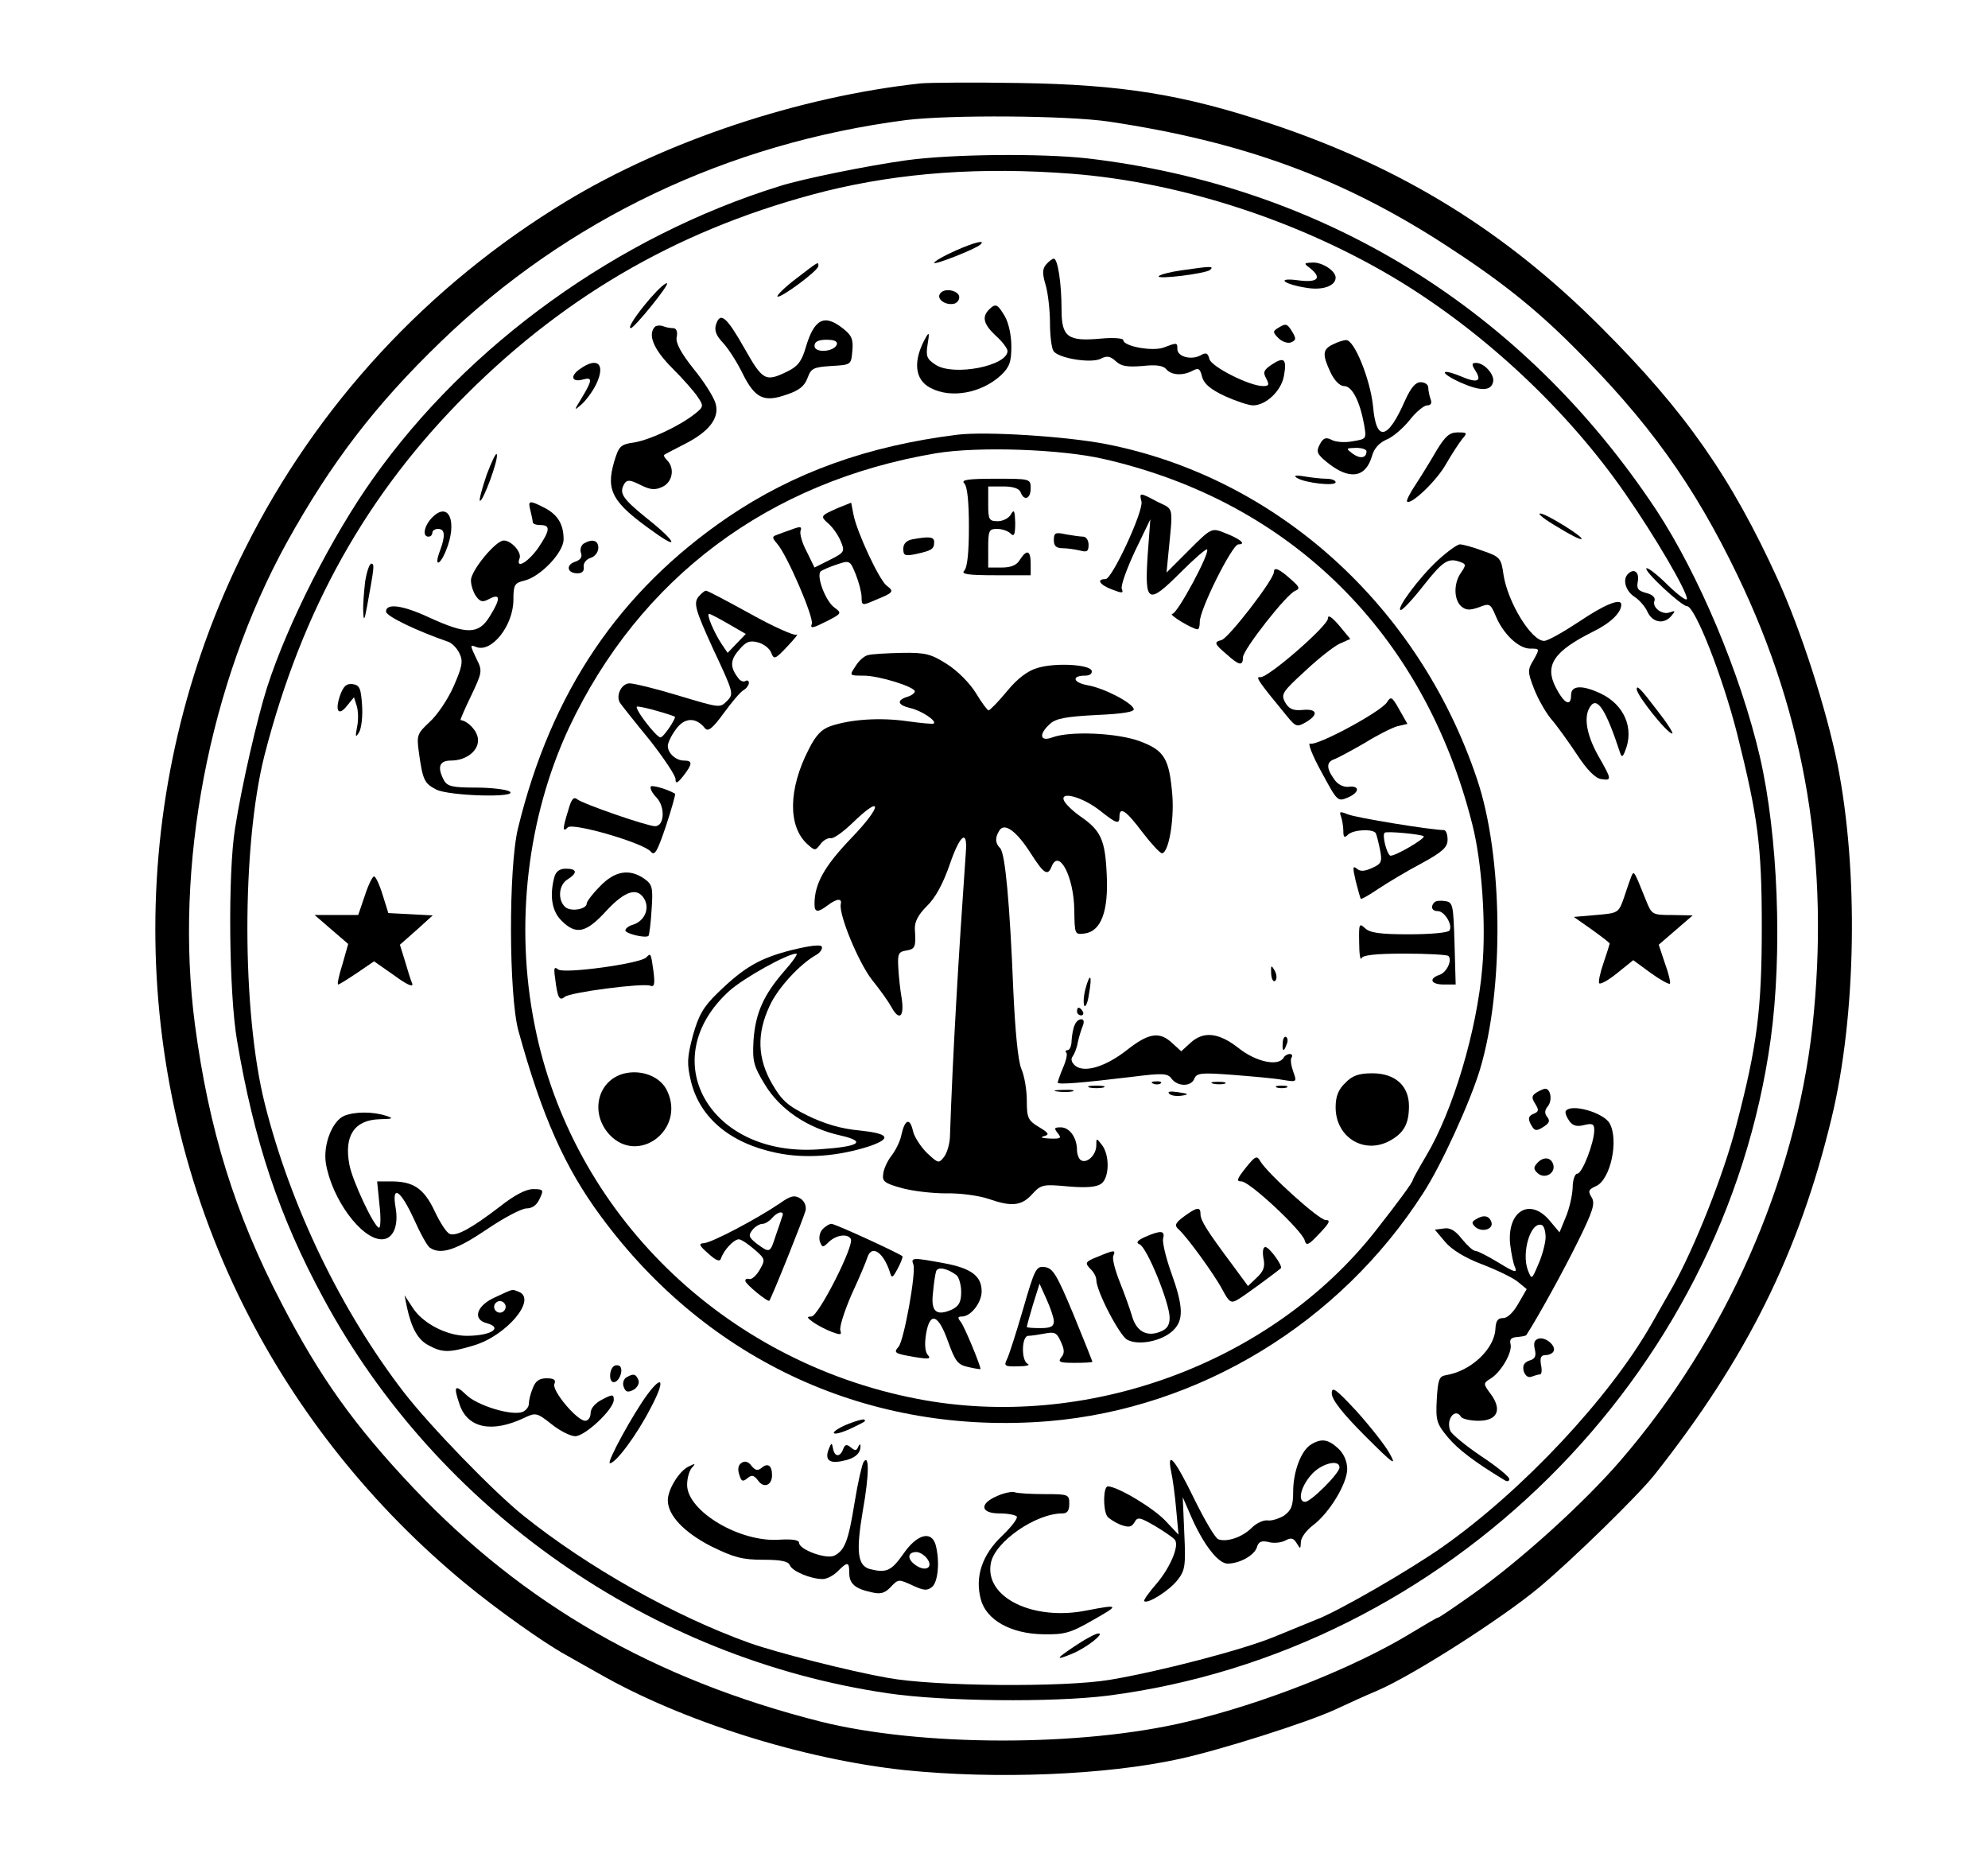 <?xml version="1.0" standalone="no"?>
<!DOCTYPE svg PUBLIC "-//W3C//DTD SVG 20010904//EN"
 "http://www.w3.org/TR/2001/REC-SVG-20010904/DTD/svg10.dtd">
<svg version="1.0" xmlns="http://www.w3.org/2000/svg"
 width="515pt" height="484pt" viewBox="0 0 515 484"
 preserveAspectRatio="xMidYMid meet">

<g transform="translate(0,484) scale(0.1,-0.1)"
fill="#000000" stroke="none">
<path d="M2385 4624 c-314 -34 -660 -149 -919 -306 -358 -217 -646 -528 -832
-901 -308 -614 -309 -1349 -2 -1961 137 -274 333 -519 573 -717 81 -67 205
-155 260 -185 11 -6 49 -28 85 -48 216 -124 530 -223 795 -251 235 -24 518
-13 710 29 106 23 330 94 404 128 36 17 85 39 109 49 93 40 323 187 420 268
85 71 255 237 298 291 239 302 375 576 459 925 64 265 70 640 15 916 -29 143
-94 345 -154 477 -121 266 -241 437 -456 652 -250 251 -518 416 -856 529 -227
76 -387 102 -654 106 -118 2 -233 1 -255 -1z m488 -99 c347 -52 603 -146 869
-318 139 -90 231 -162 333 -264 194 -193 313 -358 426 -593 177 -367 240 -748
194 -1171 -45 -400 -225 -807 -497 -1122 -94 -109 -257 -257 -381 -345 -48
-34 -89 -62 -92 -62 -3 0 -33 -18 -68 -39 -147 -90 -384 -184 -584 -231 -273
-65 -689 -64 -948 1 -430 109 -768 303 -1055 606 -152 161 -241 285 -341 478
-121 232 -188 450 -224 721 -54 410 36 882 238 1249 115 207 229 356 399 520
328 317 743 514 1205 574 114 14 418 12 526 -4z"/>
<path d="M2349 4425 c-101 -14 -269 -48 -329 -67 -419 -130 -808 -410 -1054
-758 -106 -149 -221 -375 -274 -540 -25 -78 -66 -255 -83 -365 -19 -116 -16
-427 5 -550 44 -260 109 -456 224 -668 296 -548 847 -933 1463 -1023 142 -21
426 -24 569 -6 877 113 1596 825 1717 1700 31 225 19 529 -28 732 -50 215
-159 473 -269 640 -345 520 -863 839 -1475 910 -120 13 -348 11 -466 -5z m427
-35 c284 -22 593 -123 846 -276 227 -138 441 -339 590 -555 77 -111 158 -250
158 -270 0 -7 -22 9 -50 36 -27 27 -52 46 -55 43 -7 -7 91 -98 105 -98 21 0
92 -181 130 -330 54 -216 64 -290 64 -500 0 -215 -12 -309 -66 -515 -32 -125
-108 -317 -166 -420 -19 -33 -43 -76 -54 -95 -109 -191 -334 -431 -540 -576
-85 -60 -272 -168 -328 -189 -19 -8 -69 -28 -110 -45 -80 -33 -294 -89 -425
-111 -120 -20 -455 -17 -575 5 -102 18 -289 66 -357 90 -196 70 -421 197 -588
331 -77 62 -240 230 -309 319 -163 212 -293 481 -360 747 -60 239 -60 668 -1
902 97 377 264 677 525 937 264 263 565 433 929 525 195 48 403 63 637 45z"/>
<path d="M2478 4192 c-32 -14 -58 -29 -58 -33 0 -6 105 35 119 47 16 14 -13 7
-61 -14z"/>
<path d="M2710 4155 c-10 -12 -10 -24 -1 -54 6 -21 11 -65 11 -97 0 -33 4 -65
9 -73 12 -19 98 -33 123 -20 15 8 24 7 39 -7 14 -13 30 -15 69 -12 35 4 53 1
61 -8 13 -16 43 -18 69 -4 15 8 19 5 24 -16 5 -18 21 -32 59 -50 29 -13 62
-24 73 -24 33 0 73 37 80 76 8 44 1 51 -31 30 -21 -14 -24 -20 -15 -36 9 -17
7 -20 -8 -20 -35 0 -134 50 -139 70 -4 16 -9 18 -24 9 -24 -12 -59 -3 -59 17
0 17 -1 17 -35 4 -29 -11 -105 3 -105 19 0 5 -26 7 -58 4 -86 -8 -102 4 -102
75 0 69 -10 132 -20 132 -4 0 -13 -7 -20 -15z"/>
<path d="M2062 4118 c-29 -22 -50 -43 -48 -46 7 -6 106 67 106 79 0 12 2 13
-58 -33z"/>
<path d="M3393 4146 c33 -26 21 -39 -30 -32 -61 8 -37 -11 25 -20 40 -6 72 6
72 27 0 17 -33 39 -58 39 -25 -1 -25 -2 -9 -14z"/>
<path d="M3062 4140 c-29 -4 -56 -11 -60 -15 -10 -10 121 6 133 16 10 10 4 10
-73 -1z"/>
<path d="M1685 4068 c-37 -43 -60 -78 -51 -78 9 0 99 111 94 116 -3 3 -22 -14
-43 -38z"/>
<path d="M2435 4079 c-9 -13 13 -30 35 -26 8 1 15 9 15 17 0 18 -40 26 -50 9z"/>
<path d="M2562 4038 c-19 -19 -14 -38 18 -68 17 -15 30 -33 30 -39 0 -39 -140
-66 -186 -36 -23 15 -26 22 -21 53 5 29 4 33 -4 19 -35 -61 -30 -111 12 -132
53 -28 132 -13 182 33 22 21 27 34 27 75 0 28 -7 61 -17 78 -19 32 -24 34 -41
17z"/>
<path d="M1855 4000 c-5 -16 0 -29 18 -48 14 -15 37 -51 51 -80 32 -64 55 -75
114 -54 33 11 46 22 54 43 9 25 15 28 61 31 52 3 52 3 55 39 3 30 -2 41 -24
58 -49 39 -75 25 -97 -50 -10 -34 -20 -48 -47 -61 -57 -28 -64 -24 -111 59
-47 83 -63 96 -74 63z m313 -52 c-7 -20 -58 -23 -58 -4 0 11 10 16 31 16 20 0
29 -4 27 -12z"/>
<path d="M1697 3994 c-20 -20 -4 -59 44 -107 29 -29 59 -63 67 -76 15 -22 15
-25 -8 -43 -39 -31 -115 -67 -157 -74 -36 -5 -40 -10 -52 -50 -22 -75 -5 -106
103 -182 69 -50 56 -23 -19 36 -64 52 -72 65 -57 90 7 10 15 9 41 -4 26 -13
38 -14 57 -5 26 12 33 48 12 69 -6 6 -10 13 -7 14 2 2 26 14 53 28 63 32 90
67 80 104 -4 16 -29 56 -56 89 -35 44 -48 69 -45 84 3 14 -1 23 -9 23 -7 0
-19 2 -26 5 -8 3 -17 2 -21 -1z"/>
<path d="M3310 3990 c-13 -8 -13 -11 2 -26 9 -9 24 -14 32 -11 14 6 14 10 4
27 -14 23 -17 23 -38 10z"/>
<path d="M3453 3948 c-27 -13 -28 -26 -6 -73 10 -21 24 -35 35 -35 21 0 41
-40 52 -101 6 -36 6 -36 -30 -42 -20 -4 -45 -2 -55 4 -14 7 -21 5 -30 -12 -10
-19 -7 -25 17 -45 58 -48 101 -43 118 14 5 20 19 35 37 43 16 6 43 29 60 50
17 22 38 39 46 39 10 0 13 6 9 16 -3 9 -6 22 -6 30 0 8 -9 14 -20 14 -13 0
-25 -14 -40 -47 -45 -103 -75 -109 -83 -16 -7 70 -49 174 -70 172 -7 0 -22 -5
-34 -11z m87 -277 c0 -18 -17 -20 -36 -6 -18 14 -18 14 9 15 15 0 27 -4 27 -9z"/>
<path d="M1502 3884 c-26 -18 -21 -35 8 -27 25 7 25 -1 -2 -46 -22 -36 -22
-36 -1 -18 12 11 29 34 38 53 24 51 3 71 -43 38z"/>
<path d="M3822 3880 c18 -28 5 -33 -37 -15 -56 23 -56 9 -1 -16 52 -23 79 -22
84 2 4 19 -23 49 -44 49 -12 0 -12 -4 -2 -20z"/>
<path d="M2480 3714 c-233 -29 -424 -98 -595 -214 -281 -192 -457 -452 -543
-805 -25 -102 -24 -433 1 -525 61 -221 120 -354 214 -481 277 -376 698 -568
1160 -530 390 33 754 254 970 591 47 72 122 237 147 320 63 210 60 553 -8 753
-151 449 -520 781 -962 867 -104 20 -310 33 -384 24z m380 -63 c485 -111 830
-453 954 -946 25 -97 36 -259 26 -371 -14 -164 -76 -371 -145 -487 -19 -32
-35 -61 -35 -63 0 -6 -36 -55 -98 -134 -271 -343 -751 -518 -1187 -433 -501
97 -894 481 -990 968 -52 260 -19 538 89 770 183 388 517 638 951 711 108 18
323 11 435 -15z"/>
<path d="M2498 3588 c8 -8 12 -48 12 -113 0 -65 -4 -105 -12 -113 -9 -9 8 -12
80 -12 l92 0 0 30 c0 35 -10 38 -28 10 -8 -14 -23 -20 -47 -20 l-35 0 0 50 c0
46 2 50 23 50 13 0 28 -5 35 -12 9 -9 12 -3 12 28 -1 31 -3 36 -11 22 -5 -10
-21 -18 -34 -18 -23 0 -25 4 -25 45 l0 45 39 0 c25 0 41 -5 45 -15 9 -24 26
-17 26 10 0 25 -1 25 -92 25 -72 0 -89 -3 -80 -12z"/>
<path d="M2957 3541 c6 -24 -76 -201 -93 -201 -25 0 -15 -15 17 -27 26 -10 30
-10 25 2 -3 8 13 52 34 97 l40 83 -7 -94 c-8 -124 1 -128 85 -44 35 35 66 62
69 60 8 -9 -77 -167 -90 -167 -12 -1 51 -39 65 -40 4 0 6 8 6 18 -2 30 84 202
100 202 22 0 5 14 -36 30 -33 13 -34 13 -92 -45 l-58 -58 4 42 c13 133 16 120
-27 141 -47 25 -48 25 -42 1z"/>
<path d="M2170 3524 c-45 -20 -46 -21 -23 -41 11 -10 25 -30 31 -45 11 -26 10
-29 -28 -48 l-40 -20 -20 41 c-12 22 -19 47 -16 55 4 10 -1 11 -22 3 -15 -5
-33 -12 -41 -15 -11 -4 -11 -7 2 -22 26 -29 96 -192 90 -208 -5 -13 3 -11 37
6 41 21 41 22 22 36 -23 16 -48 82 -36 94 5 4 24 12 42 18 33 11 34 11 49 -26
8 -20 15 -47 15 -59 0 -22 2 -22 36 -7 47 19 49 22 29 37 -19 14 -77 138 -86
184 l-6 31 -35 -14z"/>
<path d="M2730 3441 c0 -15 6 -21 23 -21 12 0 32 -3 45 -6 18 -5 22 -2 22 15
0 11 -6 21 -14 21 -7 0 -28 3 -45 6 -27 6 -31 4 -31 -15z"/>
<path d="M2363 3443 c-15 -3 -23 -12 -23 -24 0 -18 4 -20 33 -14 41 9 47 13
47 31 0 14 -13 15 -57 7z"/>
<path d="M3300 3358 c0 -19 -118 -172 -136 -176 -20 -5 -18 -10 14 -37 32 -29
42 -31 42 -7 1 20 114 165 136 172 12 5 10 10 -8 26 -34 31 -48 37 -48 22z"/>
<path d="M1810 3295 c-14 -17 -9 -34 37 -135 54 -115 54 -117 37 -135 -20 -19
-15 -20 -132 15 -56 17 -110 30 -121 30 -22 0 -38 -35 -23 -53 5 -7 39 -50 76
-95 36 -46 66 -91 66 -100 0 -13 5 -11 20 8 24 31 25 40 2 40 -21 0 -42 19
-42 38 0 8 9 27 21 43 22 31 52 32 75 3 8 -10 19 -2 49 39 21 29 44 56 52 60
7 4 13 13 13 18 0 6 -4 8 -9 5 -5 -3 -13 0 -18 7 -22 28 -22 47 1 73 18 22 28
26 50 20 15 -4 30 -16 34 -27 7 -18 10 -17 42 17 19 20 30 34 23 30 -6 -3 -60
21 -119 54 -60 33 -111 60 -115 60 -4 0 -12 -7 -19 -15z m77 -71 l45 -26 -24
-25 -23 -24 -15 22 c-20 30 -41 79 -33 79 3 0 26 -12 50 -26z m-183 -226 c22
-6 42 -13 44 -14 5 -3 -29 -54 -37 -54 -12 1 -72 80 -60 80 6 0 30 -5 53 -12z"/>
<path d="M3440 3238 c0 -19 -155 -154 -175 -152 -14 2 -6 -10 69 -101 23 -28
26 -29 50 -15 33 20 28 35 -11 31 -24 -2 -34 3 -44 20 -11 21 -7 27 52 81 35
33 76 65 90 71 l27 12 -29 35 c-19 22 -29 29 -29 18z"/>
<path d="M2248 3143 c-9 -2 -24 -15 -32 -29 -16 -24 -16 -24 21 -24 40 0 133
-29 133 -41 0 -4 -9 -11 -20 -14 -28 -9 -25 -21 8 -29 28 -6 69 -33 61 -40 -2
-2 -33 1 -69 6 -70 10 -147 5 -199 -13 -23 -8 -38 -24 -56 -60 -53 -103 -54
-199 -4 -245 20 -18 21 -18 34 -1 7 10 19 17 27 16 7 -2 32 16 56 39 79 77 78
45 -1 -37 -72 -75 -97 -120 -97 -173 0 -22 9 -22 34 -3 24 18 38 19 34 3 -5
-28 46 -151 81 -196 21 -26 43 -57 50 -70 20 -37 34 -27 27 21 -4 23 -8 60 -9
82 -2 35 1 40 21 43 23 4 25 9 22 55 -1 19 8 37 31 60 22 21 42 58 59 107 27
79 47 94 42 32 -19 -270 -34 -525 -41 -733 0 -19 -7 -44 -15 -55 -14 -18 -15
-18 -45 10 -16 16 -33 42 -36 57 -8 35 -21 30 -30 -11 -3 -16 -15 -40 -26 -54
-10 -13 -20 -34 -21 -47 -3 -19 4 -24 47 -36 28 -8 80 -14 116 -14 36 1 85 -6
109 -14 60 -21 86 -19 114 12 23 25 28 26 93 20 47 -4 73 -2 86 7 21 16 22 73
2 100 -15 19 -15 19 -15 -1 0 -24 -24 -48 -40 -38 -5 3 -10 15 -10 26 0 32
-19 59 -42 59 -17 0 -18 -2 -8 -15 11 -13 8 -15 -21 -14 -19 1 -26 3 -15 6 15
4 14 8 -13 24 -28 17 -31 24 -31 68 0 27 -6 64 -14 82 -9 22 -16 97 -21 204
-9 224 -21 355 -34 368 -13 13 -14 27 -2 46 13 21 44 -1 81 -59 34 -53 44 -60
54 -35 19 49 58 -26 59 -112 1 -63 1 -64 26 -61 43 5 63 57 58 153 -4 90 -15
114 -69 151 -20 14 -39 33 -42 41 -10 25 50 8 94 -27 43 -34 50 -36 50 -15 0
27 17 16 59 -40 23 -30 46 -55 51 -55 17 0 32 84 27 150 -8 95 -20 116 -84
140 -59 22 -182 27 -227 10 -32 -12 -36 8 -6 35 15 14 42 19 120 23 68 3 100
8 97 16 -6 17 -78 54 -119 61 -39 7 -43 25 -7 25 12 0 19 5 17 13 -6 16 -94
21 -140 7 -25 -7 -52 -27 -79 -60 -23 -28 -45 -50 -48 -50 -3 0 -18 20 -33 45
-16 26 -48 58 -75 75 -41 26 -55 30 -117 29 -39 -1 -79 -3 -88 -6z"/>
<path d="M3593 3021 c-15 -24 -181 -114 -199 -107 -7 3 5 -30 29 -73 41 -76
42 -78 68 -67 31 13 33 32 2 28 -13 -1 -28 6 -37 20 -21 29 -20 45 2 52 10 4
45 23 78 42 32 20 70 39 84 43 l26 6 -21 37 c-19 34 -22 35 -32 19z"/>
<path d="M1686 2803 c-3 -4 3 -17 15 -29 23 -25 20 -74 -4 -74 -20 0 -188 58
-202 70 -9 7 -15 0 -23 -29 -15 -48 -15 -58 -1 -44 13 13 198 -41 215 -63 10
-12 17 1 39 66 15 45 25 82 24 84 -18 11 -58 23 -63 19z"/>
<path d="M3474 2725 c3 -9 6 -26 6 -38 0 -16 3 -18 12 -9 13 13 64 16 72 4 2
-4 7 -23 11 -43 6 -31 4 -36 -20 -47 -20 -9 -31 -10 -40 -2 -11 9 -11 3 -3
-32 6 -24 12 -44 13 -46 2 -2 22 10 46 26 24 16 74 46 112 66 55 30 67 42 67
61 0 14 -4 25 -10 25 -31 0 -229 32 -249 41 -20 8 -22 7 -17 -6z m214 -51 c7
-5 -79 -55 -87 -50 -9 6 -21 53 -14 59 4 5 96 -4 101 -9z"/>
<path d="M1436 2568 c-13 -49 -6 -89 19 -113 37 -37 63 -32 115 25 50 54 82
63 100 30 13 -25 -1 -56 -30 -65 -11 -3 -20 -10 -20 -15 0 -8 52 -21 60 -14 2
3 6 33 8 68 4 57 2 65 -19 80 -39 27 -77 20 -115 -20 -19 -19 -34 -39 -34 -44
0 -15 -40 -22 -55 -10 -21 18 -18 58 5 72 27 17 25 28 -4 28 -16 0 -26 -7 -30
-22z"/>
<path d="M3716 2503 c-11 -11 -7 -23 9 -23 17 0 39 -36 30 -50 -3 -6 -51 -10
-105 -10 -76 0 -102 4 -114 16 -15 14 -16 11 -15 -38 0 -29 3 -47 6 -40 3 8
36 12 112 12 59 0 110 -3 113 -6 11 -10 -4 -43 -23 -49 -29 -10 -22 -25 11
-25 l31 0 -3 107 c-3 99 -4 106 -24 109 -12 2 -24 1 -28 -3z"/>
<path d="M2050 2379 c-82 -21 -122 -44 -191 -111 -37 -36 -49 -57 -64 -110
-15 -57 -16 -73 -5 -119 23 -94 101 -160 221 -185 76 -16 162 -9 244 18 56 20
47 32 -29 40 -46 4 -90 17 -133 38 -53 26 -68 40 -93 83 -38 66 -40 130 -6
202 21 46 78 108 121 132 10 6 16 15 14 21 -3 6 -30 3 -79 -9z m-18 -54 c-54
-62 -75 -109 -80 -180 -3 -54 0 -66 30 -115 39 -64 110 -112 195 -131 70 -16
50 -29 -56 -36 -284 -20 -427 234 -231 411 37 33 150 96 173 96 5 0 -9 -20
-31 -45z"/>
<path d="M1674 2360 c-16 -16 -213 -43 -228 -31 -10 8 -12 4 -8 -22 6 -51 11
-61 25 -49 15 12 201 36 221 29 11 -4 13 3 9 36 -7 50 -7 49 -19 37z"/>
<path d="M3293 2318 c1 -15 6 -23 11 -18 4 4 4 16 -2 26 -9 16 -10 14 -9 -8z"/>
<path d="M2812 2279 c-5 -19 -6 -38 -3 -44 3 -5 9 8 12 30 9 50 3 58 -9 14z"/>
<path d="M2790 2220 c0 -5 5 -10 11 -10 5 0 7 5 4 10 -3 6 -8 10 -11 10 -2 0
-4 -4 -4 -10z"/>
<path d="M2784 2185 c-4 -8 -7 -26 -8 -40 0 -14 -5 -25 -10 -25 -5 0 -7 -3 -4
-6 4 -3 0 -21 -8 -39 -8 -19 -14 -37 -14 -39 0 -6 61 -1 194 15 79 10 91 9
101 -5 16 -21 51 -21 59 0 6 15 18 16 99 10 50 -4 109 -9 130 -13 37 -6 37 -6
27 22 -5 14 -8 31 -4 36 3 5 1 9 -5 9 -5 0 -13 -4 -16 -10 -14 -23 -72 -10
-116 25 -52 41 -92 45 -126 13 l-23 -21 -23 21 c-33 31 -61 27 -118 -18 -55
-43 -110 -60 -134 -40 -9 8 -12 17 -6 24 4 6 11 22 13 36 3 14 9 33 13 43 4
10 3 17 -4 17 -7 0 -14 -7 -17 -15z"/>
<path d="M3323 2139 c-2 -23 3 -25 10 -4 4 8 3 16 -1 19 -4 3 -9 -4 -9 -15z"/>
<path d="M1615 2059 c-68 -19 -87 -103 -36 -158 74 -79 196 12 150 112 -17 39
-68 58 -114 46z"/>
<path d="M3485 2035 c-18 -17 -25 -35 -25 -63 0 -77 72 -122 138 -88 38 20 52
44 52 91 0 53 -36 85 -95 85 -35 0 -52 -6 -70 -25z"/>
<path d="M2988 2033 c7 -3 16 -2 19 1 4 3 -2 6 -13 5 -11 0 -14 -3 -6 -6z"/>
<path d="M3143 2033 c9 -2 23 -2 30 0 6 3 -1 5 -18 5 -16 0 -22 -2 -12 -5z"/>
<path d="M2823 2023 c9 -2 25 -2 35 0 9 3 1 5 -18 5 -19 0 -27 -2 -17 -5z"/>
<path d="M3308 2023 c6 -2 18 -2 25 0 6 3 1 5 -13 5 -14 0 -19 -2 -12 -5z"/>
<path d="M2738 2013 c12 -2 30 -2 40 0 9 3 -1 5 -23 4 -22 0 -30 -2 -17 -4z"/>
<path d="M3029 2007 c5 -5 19 -7 32 -5 20 3 19 5 -9 9 -20 3 -29 2 -23 -4z"/>
<path d="M3227 1815 c-23 -29 -25 -35 -11 -35 21 0 157 -127 164 -153 4 -15
10 -12 38 18 26 27 30 35 16 35 -17 0 -149 119 -169 152 -9 16 -13 14 -38 -17z"/>
<path d="M2020 1723 c-59 -40 -178 -103 -197 -103 -14 -1 -12 -6 12 -27 21
-19 30 -22 33 -12 7 21 33 49 46 49 6 0 24 -12 40 -26 29 -25 29 -27 14 -53
-8 -14 -20 -25 -26 -24 -7 2 -12 0 -11 -5 0 -8 59 -56 62 -51 8 12 90 217 94
234 2 12 -3 24 -14 31 -15 9 -25 7 -53 -13z m6 -35 c-2 -7 -10 -30 -17 -50
-14 -44 -15 -44 -49 -19 -20 16 -22 21 -11 35 7 9 19 16 26 16 7 0 18 7 25 15
15 18 34 20 26 3z"/>
<path d="M3067 1689 c-23 -17 -25 -23 -14 -33 20 -17 93 -117 114 -157 17 -32
22 -35 38 -26 15 8 99 70 113 82 6 6 -30 55 -40 55 -6 0 -8 -12 -5 -29 5 -22
0 -34 -17 -50 l-23 -22 -39 53 c-68 91 -84 117 -84 133 0 20 -9 19 -43 -6z"/>
<path d="M2130 1655 c-7 -8 -9 -22 -6 -31 6 -16 8 -16 24 0 20 18 48 21 56 7
10 -16 -84 -201 -102 -201 -13 0 -12 -3 5 -15 11 -8 33 -19 48 -25 22 -8 26
-8 22 4 -3 8 10 49 29 93 20 43 38 86 41 96 11 34 41 14 58 -37 5 -18 7 -17
21 9 8 15 13 29 12 31 -9 8 -174 84 -184 84 -6 0 -17 -7 -24 -15z"/>
<path d="M2966 1636 c-20 -9 -24 -15 -14 -19 19 -7 78 -152 78 -190 0 -20 -7
-30 -26 -37 -34 -13 -61 2 -72 43 -5 17 -19 56 -31 86 -12 30 -20 60 -17 68 7
16 3 16 -40 -2 -33 -13 -34 -16 -20 -31 9 -8 16 -21 16 -29 0 -29 60 -144 80
-155 29 -16 89 -4 118 23 29 27 28 62 -4 151 -14 39 -23 78 -21 88 6 21 -6 22
-47 4z"/>
<path d="M2366 1565 c8 -19 -24 -196 -38 -213 -14 -16 -11 -18 42 -27 37 -6
43 -5 33 6 -7 9 -8 29 -4 54 10 59 32 51 57 -20 19 -52 25 -60 53 -66 17 -4
31 -6 31 -5 0 10 -42 111 -51 122 -9 11 -8 14 3 14 23 0 51 36 51 65 0 40 -27
60 -97 73 -81 15 -87 15 -80 -3z m112 -28 c6 -5 12 -25 12 -43 0 -27 -6 -37
-24 -46 -41 -18 -55 -5 -49 44 2 24 6 49 8 55 4 13 29 8 53 -10z"/>
<path d="M2650 1448 c-18 -62 -37 -121 -42 -130 -8 -16 -4 -18 29 -17 21 0 32
3 26 6 -18 7 -17 73 1 73 7 0 27 3 43 6 25 5 31 2 41 -21 10 -21 10 -31 1 -41
-9 -12 -4 -14 35 -14 25 0 46 1 46 3 0 1 -22 56 -49 122 -43 103 -53 120 -74
123 -23 3 -26 -3 -57 -110z m80 -30 c0 -14 -8 -18 -35 -18 -19 0 -35 1 -35 3
0 2 7 28 16 58 l17 54 18 -40 c10 -22 19 -48 19 -57z"/>
<path d="M3722 3674 c-15 -26 -39 -65 -54 -88 -15 -22 -25 -42 -23 -45 10 -10
77 54 101 97 15 26 34 55 42 65 14 16 13 17 -12 17 -21 0 -32 -10 -54 -46z"/>
<path d="M1261 3611 c-12 -35 -20 -65 -18 -68 7 -6 49 107 44 120 -2 6 -13
-18 -26 -52z"/>
<path d="M3360 3602 c21 -13 100 -22 100 -11 0 5 -11 9 -24 9 -13 0 -39 3 -57
6 -23 4 -29 2 -19 -4z"/>
<path d="M1374 3518 c3 -13 6 -26 6 -30 0 -5 9 -8 20 -8 27 0 25 -14 -7 -61
-27 -37 -58 -54 -47 -25 6 15 -21 46 -41 46 -21 0 -85 -78 -85 -103 0 -13 6
-31 13 -41 11 -15 17 -17 35 -7 29 15 29 0 1 -45 -29 -48 -60 -48 -158 -3 -69
32 -111 37 -111 15 0 -12 79 -50 163 -79 9 -4 22 -17 28 -31 9 -19 6 -34 -16
-84 -15 -34 -43 -75 -62 -92 -32 -30 -34 -34 -28 -78 10 -72 14 -81 45 -97 33
-17 216 -22 190 -5 -8 5 -47 10 -87 10 -61 0 -74 3 -83 19 -18 34 -12 51 18
51 41 0 74 27 70 57 -2 20 -25 45 -45 48 -1 1 11 29 28 64 28 59 29 64 14 93
-18 38 -18 39 -1 32 40 -15 96 56 96 123 0 38 3 43 28 49 42 10 102 73 102
107 0 39 -15 64 -50 82 -39 20 -43 19 -36 -7z"/>
<path d="M1120 3500 c-21 -21 -27 -50 -10 -50 6 0 10 5 10 10 0 6 7 10 15 10
18 0 19 -18 5 -56 -16 -41 -2 -42 15 -1 31 75 8 130 -35 87z"/>
<path d="M4035 3475 c32 -20 60 -34 62 -31 6 5 -92 66 -107 66 -8 0 12 -16 45
-35z"/>
<path d="M1512 3432 c-7 -5 -10 -16 -7 -24 4 -11 -1 -18 -15 -23 -25 -8 -21
-30 6 -30 12 0 18 6 16 17 -1 9 6 19 18 23 11 3 20 15 20 26 0 20 -16 24 -38
11z"/>
<path d="M3724 3388 c-47 -43 -110 -128 -95 -128 5 0 32 29 60 65 50 63 63 71
95 59 14 -5 14 -8 1 -27 -20 -28 -19 -71 1 -88 12 -10 22 -10 45 -2 28 11 30
10 44 -23 19 -46 59 -84 89 -84 25 0 25 0 9 -29 -16 -26 -16 -31 1 -75 10 -26
30 -61 44 -78 15 -17 45 -59 67 -92 26 -40 48 -62 63 -64 28 -4 28 -2 -8 61
-30 54 -38 100 -21 126 18 29 41 -6 78 -119 4 -12 7 -11 13 5 24 58 -2 120
-64 149 -47 22 -76 21 -76 -4 0 -32 -18 -23 -40 20 -29 57 -5 93 97 144 45 22
73 49 73 70 0 18 -44 0 -109 -44 -41 -27 -81 -50 -91 -50 -33 0 -94 100 -105
171 -6 43 -9 47 -53 62 -26 10 -53 17 -60 17 -7 0 -33 -19 -58 -42z"/>
<path d="M946 3334 c-3 -26 -6 -61 -5 -78 1 -26 3 -24 10 14 18 99 20 110 11
110 -5 0 -12 -21 -16 -46z"/>
<path d="M4217 3353 c-14 -14 -6 -43 16 -58 13 -8 29 -26 35 -40 13 -28 43
-33 62 -10 11 13 10 14 -4 9 -20 -8 -47 13 -40 30 3 8 -5 16 -21 20 -22 6 -26
11 -22 31 4 24 -11 34 -26 18z"/>
<path d="M881 3039 c-14 -41 -4 -55 18 -27 l18 22 7 -22 c4 -12 5 -37 1 -55
-5 -26 -4 -29 5 -14 6 9 10 41 8 70 -3 44 -6 52 -24 55 -17 2 -24 -5 -33 -29z"/>
<path d="M4240 3055 c0 -16 79 -115 92 -115 4 0 -13 27 -39 60 -44 58 -53 66
-53 55z"/>
<path d="M4226 2570 c-3 -8 -12 -33 -19 -55 -14 -40 -15 -40 -72 -45 l-58 -5
47 -33 c25 -18 46 -34 46 -36 0 -1 -7 -24 -16 -50 -9 -26 -14 -50 -11 -53 4
-3 25 9 47 27 l41 33 45 -33 c25 -18 47 -30 50 -28 2 3 -3 26 -13 53 l-16 48
44 38 44 38 -53 1 c-52 0 -53 1 -68 38 -31 77 -31 78 -38 62z"/>
<path d="M945 2520 l-17 -50 -56 0 -57 0 44 -38 43 -37 -15 -53 c-9 -28 -14
-52 -11 -52 3 0 25 14 49 30 l44 30 53 -37 c31 -23 49 -31 46 -21 -4 9 -12 35
-19 59 l-13 42 43 38 42 38 -57 3 -58 3 -15 48 c-8 26 -18 47 -22 47 -4 0 -15
-22 -24 -50z"/>
<path d="M3980 2010 c-12 -8 -13 -13 -3 -29 10 -16 9 -20 -2 -25 -17 -6 -18
-15 -6 -34 7 -11 12 -12 29 -1 16 10 18 16 10 26 -7 9 -7 17 2 28 12 15 7 45
-7 45 -4 0 -15 -5 -23 -10z"/>
<path d="M4056 1962 c-2 -4 2 -15 9 -25 9 -13 20 -16 39 -11 21 5 26 3 26 -13
0 -32 -31 -113 -44 -113 -6 0 -12 -16 -12 -37 -1 -21 -9 -55 -18 -76 l-16 -39
-26 31 c-51 60 -110 24 -102 -61 3 -24 8 -51 13 -61 6 -15 -3 -12 -42 12 -28
17 -55 31 -61 31 -6 0 -21 14 -35 31 -17 22 -31 30 -47 27 l-23 -3 27 -32 c17
-20 51 -41 96 -58 39 -15 80 -35 92 -45 l23 -19 -22 -38 c-13 -23 -29 -38 -40
-37 -13 0 -18 -8 -19 -27 -2 -53 -64 -111 -129 -121 -17 -3 -20 -12 -23 -63
-3 -55 0 -63 29 -98 26 -31 69 -64 147 -111 6 -4 12 -3 12 3 0 6 -33 33 -74
60 -40 27 -76 57 -79 65 -12 30 13 61 28 36 3 -5 24 -10 45 -10 49 0 62 28 32
69 -20 27 -20 28 -1 40 27 16 58 69 52 90 -3 12 2 17 18 18 11 1 22 3 23 5 30
46 96 166 133 241 40 81 46 100 36 116 -10 16 -8 20 12 29 37 17 59 118 35
162 -15 28 -101 53 -114 32z m-52 -328 c-1 -16 -9 -47 -19 -69 -17 -40 -17
-40 -27 -15 -17 45 7 127 36 117 6 -2 10 -17 10 -33z"/>
<path d="M892 1950 c-31 -13 -55 -74 -48 -122 15 -93 92 -198 145 -198 29 0
44 34 36 81 -11 62 12 48 47 -28 17 -38 35 -71 42 -75 28 -19 69 -5 146 47 44
30 91 55 104 55 15 0 27 9 34 25 11 23 10 25 -17 25 -19 0 -49 -16 -87 -46
-72 -55 -111 -77 -129 -70 -8 3 -25 29 -39 59 -28 59 -55 77 -113 77 l-36 0 6
-60 c4 -33 3 -60 -1 -60 -12 0 -70 123 -77 164 -14 74 13 115 78 117 36 1 38
2 17 9 -34 11 -80 11 -108 0z"/>
<path d="M3981 1826 c-9 -10 -8 -16 4 -26 19 -15 47 3 38 26 -7 18 -27 18 -42
0z"/>
<path d="M3822 1681 c-10 -6 -10 -10 1 -20 18 -14 48 -4 40 15 -6 16 -21 18
-41 5z"/>
<path d="M1283 1480 c-48 -21 -60 -57 -23 -67 45 -12 12 -33 -51 -33 -52 0
-115 33 -140 73 l-21 32 6 -30 c12 -56 29 -86 57 -100 35 -19 53 -19 116 0 85
25 165 120 117 139 -19 7 -11 9 -61 -14z m27 -25 c0 -8 -7 -15 -15 -15 -8 0
-15 7 -15 15 0 8 7 15 15 15 8 0 15 -7 15 -15z"/>
<path d="M3987 1373 c-12 -3 -15 -11 -11 -28 4 -17 1 -25 -14 -29 -14 -5 -18
-13 -15 -27 4 -12 11 -18 20 -15 8 3 18 6 22 6 5 0 6 11 3 25 -3 18 0 25 11
25 9 0 18 4 21 9 9 13 -18 38 -37 34z"/>
<path d="M1593 1303 c-15 -6 -17 -43 -3 -43 12 0 24 25 18 38 -1 5 -9 7 -15 5z"/>
<path d="M1622 1272 c-7 -5 -10 -16 -6 -25 5 -13 10 -14 25 -7 10 6 16 17 13
25 -7 17 -13 18 -32 7z"/>
<path d="M1380 1244 c-6 -14 -10 -32 -10 -40 0 -8 -7 -17 -16 -21 -28 -11
-117 16 -146 44 -30 29 -34 23 -17 -26 21 -60 83 -73 166 -34 31 15 34 14 72
-16 21 -17 49 -31 61 -31 26 0 100 70 100 94 0 15 -3 15 -30 1 -18 -9 -30 -23
-30 -35 0 -11 -6 -20 -14 -20 -21 0 -86 77 -80 95 5 11 -1 15 -20 15 -19 0
-29 -7 -36 -26z"/>
<path d="M1677 1228 c-37 -50 -107 -178 -97 -178 15 0 69 72 105 142 38 71 33
91 -8 36z"/>
<path d="M3450 1231 c0 -16 27 -51 86 -110 74 -74 83 -80 64 -46 -12 22 -51
71 -86 110 -54 58 -64 65 -64 46z"/>
<path d="M2198 1152 c-21 -8 -38 -19 -38 -23 0 -5 17 -1 38 8 44 21 46 22 41
26 -2 2 -21 -3 -41 -11z"/>
<path d="M3397 1099 c-26 -15 -47 -70 -47 -123 0 -37 -5 -48 -24 -62 -14 -8
-33 -14 -43 -12 -10 1 -28 -7 -40 -19 -25 -25 -65 -38 -87 -30 -8 3 -36 51
-63 106 -49 101 -71 127 -59 69 4 -18 10 -62 13 -98 l6 -65 -34 36 c-31 33
-124 89 -149 89 -12 0 -13 -59 -2 -77 4 -6 20 -16 34 -22 22 -8 29 -7 37 6 8
15 14 13 54 -10 25 -15 48 -31 51 -36 11 -16 -13 -72 -48 -113 -20 -23 -34
-43 -32 -45 8 -9 65 27 86 54 20 25 22 37 18 121 l-4 94 23 -53 c31 -70 69
-119 93 -119 31 0 69 21 76 42 4 15 12 18 30 14 13 -4 33 -2 44 4 15 8 21 6
29 -7 10 -16 10 -16 11 3 0 11 14 30 31 43 42 31 89 108 89 146 0 20 -9 40
-23 53 -26 24 -43 27 -70 11z m73 -60 c0 -15 -74 -89 -89 -89 -20 0 -12 38 15
69 25 30 74 43 74 20z"/>
<path d="M2147 1087 c-11 -28 1 -39 36 -31 32 6 47 20 46 39 0 6 -3 4 -6 -3
-4 -10 -8 -10 -19 -1 -11 9 -15 8 -20 -5 -8 -21 -22 -20 -26 2 -3 16 -4 16
-11 -1z"/>
<path d="M1921 1051 c-8 -5 -11 -16 -6 -30 5 -18 9 -20 21 -10 12 10 17 8 28
-6 15 -21 36 -12 36 14 0 25 -11 33 -27 19 -10 -8 -16 -7 -26 5 -8 11 -17 14
-26 8z"/>
<path d="M2237 1053 c-4 -7 -15 -54 -23 -104 -16 -99 -25 -124 -52 -138 -20
-11 -92 15 -92 33 0 7 -17 10 -50 8 -103 -8 -240 74 -240 142 0 18 6 38 13 45
10 11 8 11 -10 2 -24 -12 -53 -59 -53 -87 0 -39 42 -83 112 -119 59 -29 81
-35 135 -35 46 0 65 -4 69 -14 6 -16 55 -36 85 -36 11 0 28 9 39 20 26 26 30
25 30 -4 0 -28 15 -41 57 -50 24 -6 35 -3 51 14 19 20 20 20 55 4 30 -14 39
-15 52 -4 15 13 20 66 9 108 -11 39 -49 28 -84 -23 -31 -44 -44 -50 -87 -39
-31 9 -36 44 -18 150 17 95 17 150 2 127z m163 -248 c20 -24 -1 -38 -28 -19
-23 16 -21 34 2 34 8 0 19 -7 26 -15z"/>
<path d="M2583 965 c-47 -20 -43 -45 6 -45 22 0 42 -4 45 -8 3 -5 -14 -27 -38
-50 -52 -49 -71 -107 -55 -165 14 -53 78 -89 162 -90 54 -1 70 3 127 36 71 40
70 42 -13 26 -141 -29 -268 34 -250 123 11 55 116 128 185 128 13 0 18 7 18
25 0 24 -2 25 -64 25 -35 0 -70 2 -78 5 -7 2 -28 -2 -45 -10z"/>
<path d="M2793 582 c-58 -38 -63 -45 -17 -26 38 15 88 55 69 53 -6 0 -29 -12
-52 -27z"/>
</g>
</svg>
